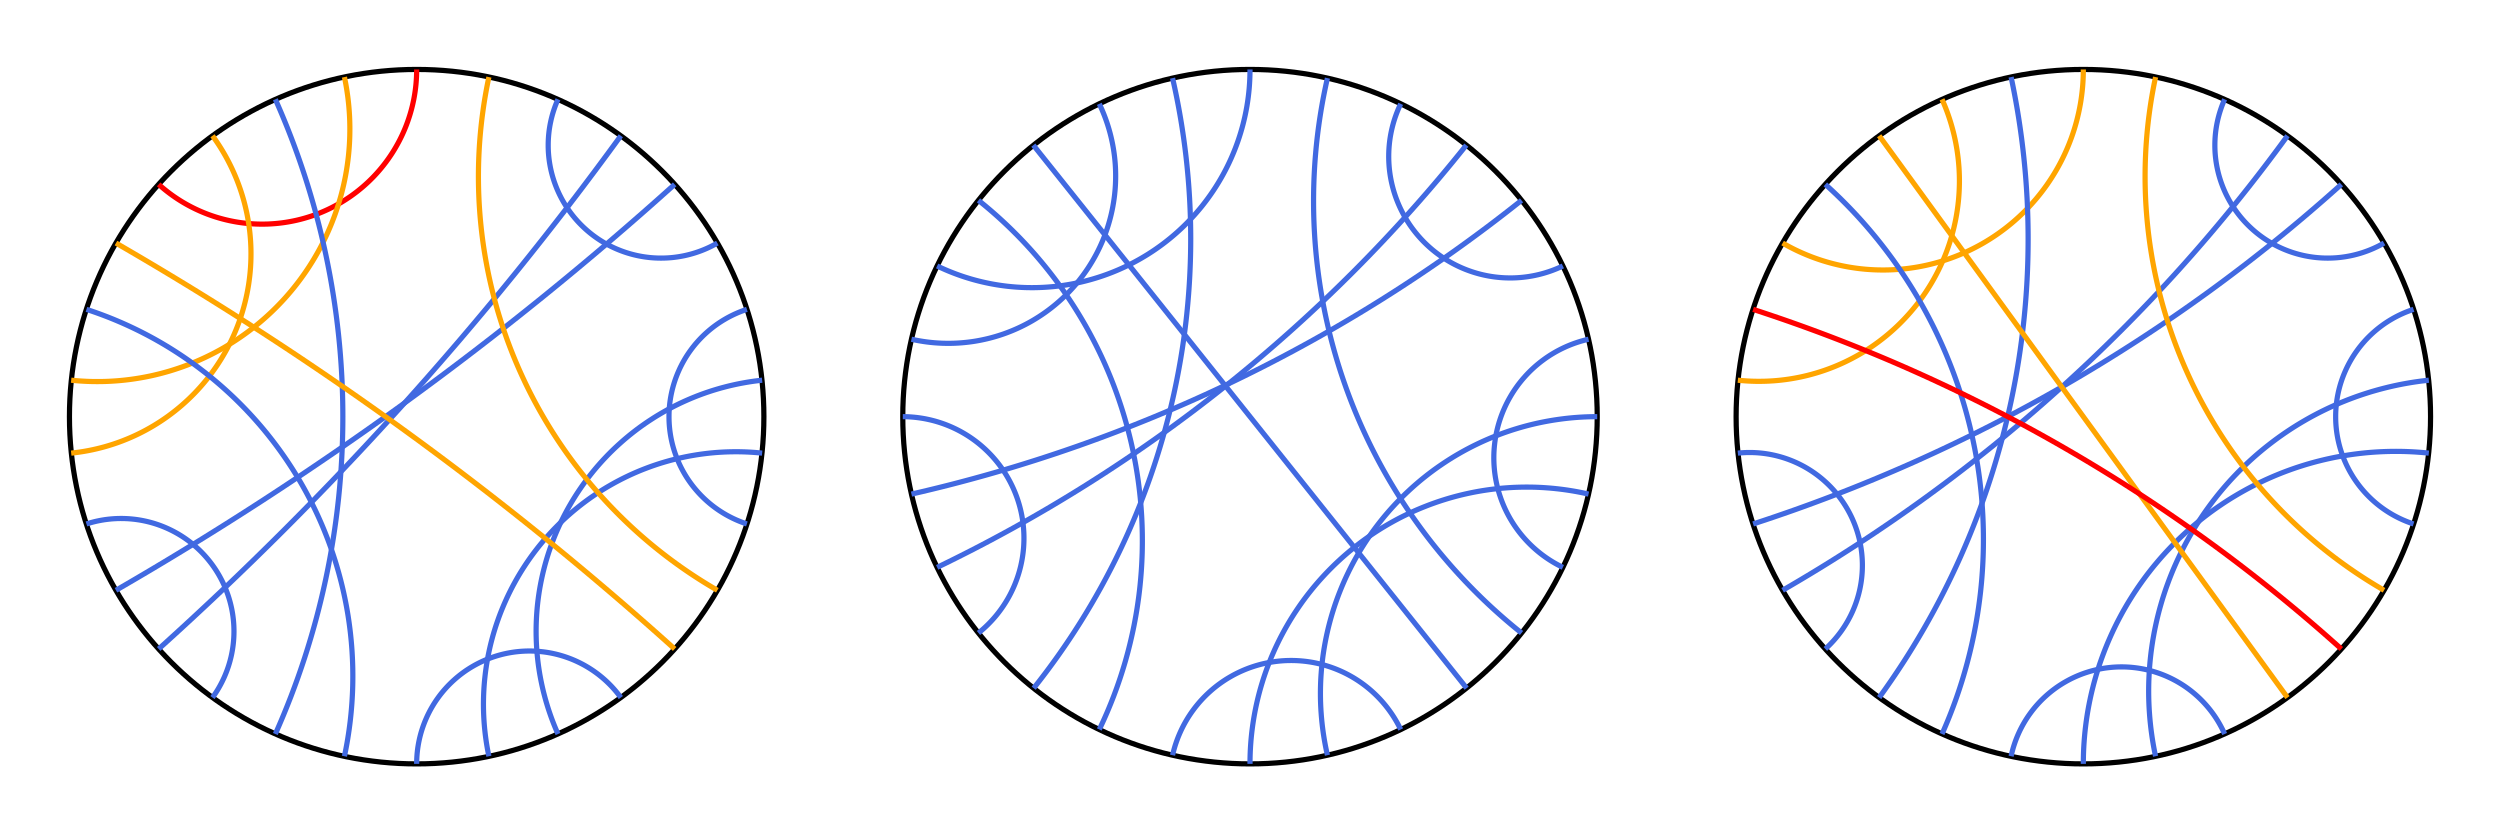 <?xml version="1.0" encoding="utf-8" ?>
<svg baseProfile="tiny" height="500px" version="1.2" width="1500px" xmlns="http://www.w3.org/2000/svg" xmlns:ev="http://www.w3.org/2001/xml-events" xmlns:xlink="http://www.w3.org/1999/xlink"><defs /><g transform="translate(250, 250) scale(208.333, -208.333)"><circle cx="0" cy="0" fill="none" r="1" stroke="black" stroke-width="0.015" /><path d="M 6.123233995736766e-17 1.0 A 0.445 0.445 0 0 0 -0.743 0.669" fill="none" stroke="red" stroke-width="0.015" /><path d="M -0.208 0.978 A 0.727 0.727 0 0 0 -0.995 0.105" fill="none" stroke="orange" stroke-width="0.015" /><path d="M -0.588 0.809 A 0.577 0.577 0 0 0 -0.995 -0.105" fill="none" stroke="orange" stroke-width="0.015" /><path d="M -1.8369701987210297e-16 -1.0 A 0.325 0.325 0 0 0 0.588 -0.809" fill="none" stroke="royalblue" stroke-width="0.015" /><path d="M 0.208 -0.978 A 0.727 0.727 0 0 0 0.995 -0.105" fill="none" stroke="royalblue" stroke-width="0.015" /><path d="M 0.407 -0.914 A 0.727 0.727 0 0 0 0.995 0.105" fill="none" stroke="royalblue" stroke-width="0.015" /><path d="M 0.951 -0.309 A 0.325 0.325 0 0 0 0.951 0.309" fill="none" stroke="royalblue" stroke-width="0.015" /><path d="M 0.866 0.5 A 0.325 0.325 0 0 0 0.407 0.914" fill="none" stroke="royalblue" stroke-width="0.015" /><path d="M -0.866 -0.5 A 9.514 9.514 0 0 1 0.743 0.669" fill="none" stroke="royalblue" stroke-width="0.015" /><path d="M -0.743 -0.669 A 9.514 9.514 0 0 1 0.588 0.809" fill="none" stroke="royalblue" stroke-width="0.015" /><path d="M -0.951 -0.309 A 0.325 0.325 0 0 0 -0.588 -0.809" fill="none" stroke="royalblue" stroke-width="0.015" /><path d="M -0.407 0.914 A 2.246 2.246 0 0 0 -0.407 -0.914" fill="none" stroke="royalblue" stroke-width="0.015" /><path d="M -0.951 0.309 A 1.111 1.111 0 0 0 -0.208 -0.978" fill="none" stroke="royalblue" stroke-width="0.015" /><path d="M 0.866 -0.5 A 1.376 1.376 0 0 0 0.208 0.978" fill="none" stroke="orange" stroke-width="0.015" /><path d="M -0.866 0.5 A 9.514 9.514 0 0 0 0.743 -0.669" fill="none" stroke="orange" stroke-width="0.015" /></g><g transform="translate(750, 250) scale(208.333, -208.333)"><circle cx="0" cy="0" fill="none" r="1" stroke="black" stroke-width="0.015" /><path d="M 6.123233995736766e-17 1.0 A 0.628 0.628 0 0 0 -0.901 0.434" fill="none" stroke="royalblue" stroke-width="0.015" /><path d="M -0.434 0.901 A 0.482 0.482 0 0 0 -0.975 0.223" fill="none" stroke="royalblue" stroke-width="0.015" /><path d="M -0.223 -0.975 A 0.35 0.35 0 0 0 0.434 -0.901" fill="none" stroke="royalblue" stroke-width="0.015" /><path d="M -1.8369701987210297e-16 -1.0 A 0.797 0.797 0 0 0 0.975 -0.223" fill="none" stroke="royalblue" stroke-width="0.015" /><path d="M 0.223 -0.975 A 0.797 0.797 0 0 0 1.0 -2.4492935982947064e-16" fill="none" stroke="royalblue" stroke-width="0.015" /><path d="M 0.901 -0.434 A 0.35 0.35 0 0 0 0.975 0.223" fill="none" stroke="royalblue" stroke-width="0.015" /><path d="M 0.901 0.434 A 0.35 0.35 0 0 0 0.434 0.901" fill="none" stroke="royalblue" stroke-width="0.015" /><path d="M -0.975 -0.223 A 4.381 4.381 0 0 1 0.782 0.623" fill="none" stroke="royalblue" stroke-width="0.015" /><path d="M -0.901 -0.434 A 4.381 4.381 0 0 1 0.623 0.782" fill="none" stroke="royalblue" stroke-width="0.015" /><path d="M -1.0 1.2246467991473532e-16 A 0.35 0.35 0 0 0 -0.782 -0.623" fill="none" stroke="royalblue" stroke-width="0.015" /><path d="M -0.223 0.975 A 2.077 2.077 0 0 0 -0.623 -0.782" fill="none" stroke="royalblue" stroke-width="0.015" /><path d="M -0.782 0.623 A 1.254 1.254 0 0 0 -0.434 -0.901" fill="none" stroke="royalblue" stroke-width="0.015" /><path d="M 0.782 -0.623 A 1.591 1.591 0 0 0 0.223 0.975" fill="none" stroke="royalblue" stroke-width="0.015" /><line stroke="royalblue" stroke-width="0.015" x1="-0.624" x2="0.624" y1="0.782" y2="-0.782" /></g><g transform="translate(1250, 250) scale(208.333, -208.333)"><circle cx="0" cy="0" fill="none" r="1" stroke="black" stroke-width="0.015" /><path d="M 6.123233995736766e-17 1.0 A 0.577 0.577 0 0 0 -0.866 0.5" fill="none" stroke="orange" stroke-width="0.015" /><path d="M -0.407 0.914 A 0.577 0.577 0 0 0 -0.995 0.105" fill="none" stroke="orange" stroke-width="0.015" /><path d="M -0.208 -0.978 A 0.325 0.325 0 0 0 0.407 -0.914" fill="none" stroke="royalblue" stroke-width="0.015" /><path d="M -1.8369701987210297e-16 -1.0 A 0.9 0.9 0 0 0 0.995 -0.105" fill="none" stroke="royalblue" stroke-width="0.015" /><path d="M 0.208 -0.978 A 0.9 0.9 0 0 0 0.995 0.105" fill="none" stroke="royalblue" stroke-width="0.015" /><path d="M 0.951 -0.309 A 0.325 0.325 0 0 0 0.951 0.309" fill="none" stroke="royalblue" stroke-width="0.015" /><path d="M 0.866 0.5 A 0.325 0.325 0 0 0 0.407 0.914" fill="none" stroke="royalblue" stroke-width="0.015" /><path d="M -0.951 -0.309 A 4.705 4.705 0 0 1 0.743 0.669" fill="none" stroke="royalblue" stroke-width="0.015" /><path d="M -0.866 -0.5 A 4.705 4.705 0 0 1 0.588 0.809" fill="none" stroke="royalblue" stroke-width="0.015" /><path d="M -0.995 -0.105 A 0.325 0.325 0 0 0 -0.743 -0.669" fill="none" stroke="royalblue" stroke-width="0.015" /><path d="M -0.208 0.978 A 2.246 2.246 0 0 0 -0.588 -0.809" fill="none" stroke="royalblue" stroke-width="0.015" /><path d="M -0.743 0.669 A 1.376 1.376 0 0 0 -0.407 -0.914" fill="none" stroke="royalblue" stroke-width="0.015" /><path d="M 0.866 -0.5 A 1.376 1.376 0 0 0 0.208 0.978" fill="none" stroke="orange" stroke-width="0.015" /><line stroke="orange" stroke-width="0.015" x1="-0.588" x2="0.588" y1="0.809" y2="-0.809" /><path d="M -0.951 0.309 A 4.705 4.705 0 0 0 0.743 -0.669" fill="none" stroke="red" stroke-width="0.015" /></g></svg>